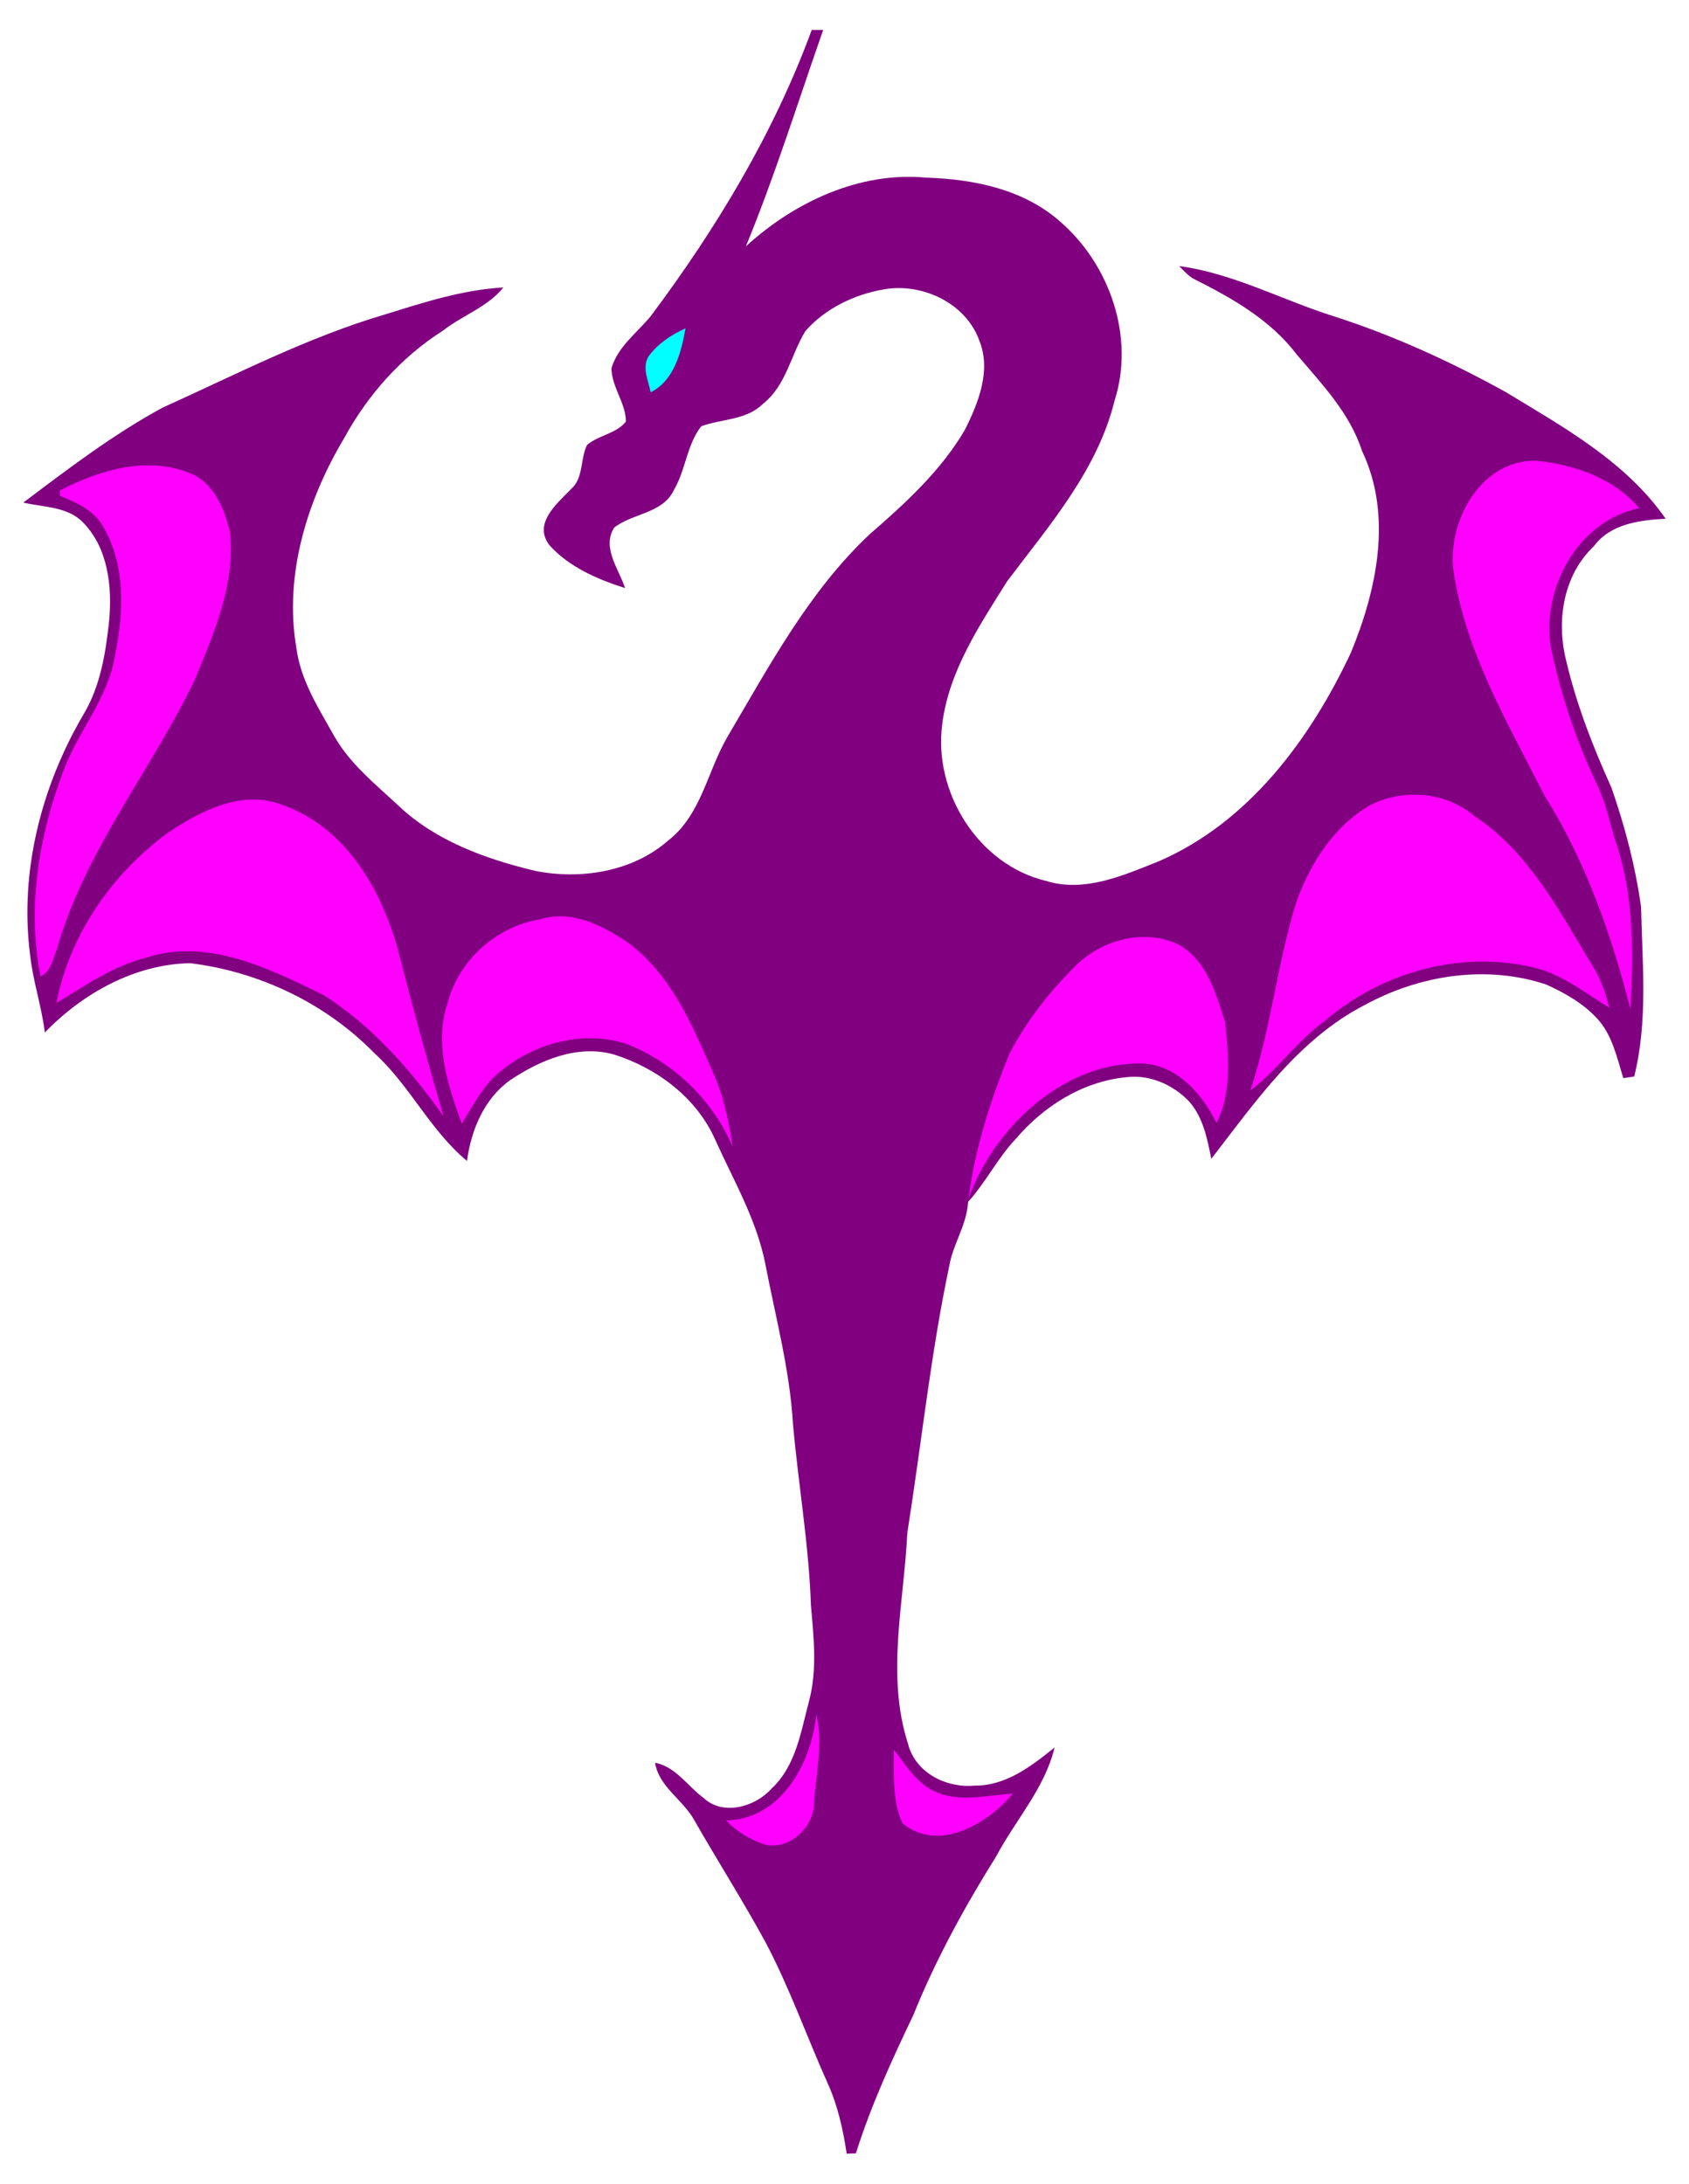 <?xml version="1.0" encoding="UTF-8" standalone="no"?>
<svg
   version="1.2"
   width="336.62mm"
   height="435.27mm"
   viewBox="0 0 33662 43527"
   preserveAspectRatio="xMidYMid"
   fill-rule="evenodd"
   stroke-width="28.222"
   stroke-linejoin="round"
   xml:space="preserve"
   id="svg1193"
   sodipodi:docname="4.svg"
   inkscape:version="1.2.2 (732a01da63, 2022-12-09, custom)"
   xmlns:inkscape="http://www.inkscape.org/namespaces/inkscape"
   xmlns:sodipodi="http://sodipodi.sourceforge.net/DTD/sodipodi-0.dtd"
   xmlns="http://www.w3.org/2000/svg"
   xmlns:svg="http://www.w3.org/2000/svg"
   xmlns:ooo="http://xml.openoffice.org/svg/export"><sodipodi:namedview
   id="namedview1195"
   pagecolor="#ffffff"
   bordercolor="#000000"
   borderopacity="0.25"
   inkscape:showpageshadow="2"
   inkscape:pageopacity="0.0"
   inkscape:pagecheckerboard="0"
   inkscape:deskcolor="#d1d1d1"
   inkscape:document-units="mm"
   showgrid="false"
   inkscape:zoom="0.5033083"
   inkscape:cx="627.8458"
   inkscape:cy="822.55747"
   inkscape:window-width="1920"
   inkscape:window-height="1031"
   inkscape:window-x="0"
   inkscape:window-y="25"
   inkscape:window-maximized="1"
   inkscape:current-layer="svg1193" />
 <defs
   class="ClipPathGroup"
   id="defs1121">
  <clipPath
   id="presentation_clip_path"
   clipPathUnits="userSpaceOnUse">
   <rect
   x="0"
   y="0"
   width="33662"
   height="43527"
   id="rect1115" />
  </clipPath>
  <clipPath
   id="presentation_clip_path_shrink"
   clipPathUnits="userSpaceOnUse">
   <rect
   x="33"
   y="43"
   width="33595"
   height="43440"
   id="rect1118" />
  </clipPath>
 </defs>
 <defs
   class="TextShapeIndex"
   id="defs1125">
  <g
   ooo:slide="id1"
   ooo:id-list="id3 id4 id5"
   id="g1123" />
 </defs>
 <defs
   class="EmbeddedBulletChars"
   id="defs1157">
  <g
   id="bullet-char-template-57356"
   transform="scale(0,-0)">
   <path
   d="M 580,1141 L 1163,571 580,0 -4,571 580,1141 Z"
   id="path1127" />
  </g>
  <g
   id="bullet-char-template-57354"
   transform="scale(0,-0)">
   <path
   d="M 8,1128 L 1137,1128 1137,0 8,0 8,1128 Z"
   id="path1130" />
  </g>
  <g
   id="bullet-char-template-10146"
   transform="scale(0,-0)">
   <path
   d="M 174,0 L 602,739 174,1481 1456,739 174,0 Z M 1358,739 L 309,1346 659,739 1358,739 Z"
   id="path1133" />
  </g>
  <g
   id="bullet-char-template-10132"
   transform="scale(0,-0)">
   <path
   d="M 2015,739 L 1276,0 717,0 1260,543 174,543 174,936 1260,936 717,1481 1274,1481 2015,739 Z"
   id="path1136" />
  </g>
  <g
   id="bullet-char-template-10007"
   transform="scale(0,-0)">
   <path
   d="M 0,-2 C -7,14 -16,27 -25,37 L 356,567 C 262,823 215,952 215,954 215,979 228,992 255,992 264,992 276,990 289,987 310,991 331,999 354,1012 L 381,999 492,748 772,1049 836,1024 860,1049 C 881,1039 901,1025 922,1006 886,937 835,863 770,784 769,783 710,716 594,584 L 774,223 C 774,196 753,168 711,139 L 727,119 C 717,90 699,76 672,76 641,76 570,178 457,381 L 164,-76 C 142,-110 111,-127 72,-127 30,-127 9,-110 8,-76 1,-67 -2,-52 -2,-32 -2,-23 -1,-13 0,-2 Z"
   id="path1139" />
  </g>
  <g
   id="bullet-char-template-10004"
   transform="scale(0,-0)">
   <path
   d="M 285,-33 C 182,-33 111,30 74,156 52,228 41,333 41,471 41,549 55,616 82,672 116,743 169,778 240,778 293,778 328,747 346,684 L 369,508 C 377,444 397,411 428,410 L 1163,1116 C 1174,1127 1196,1133 1229,1133 1271,1133 1292,1118 1292,1087 L 1292,965 C 1292,929 1282,901 1262,881 L 442,47 C 390,-6 338,-33 285,-33 Z"
   id="path1142" />
  </g>
  <g
   id="bullet-char-template-9679"
   transform="scale(0,-0)">
   <path
   d="M 813,0 C 632,0 489,54 383,161 276,268 223,411 223,592 223,773 276,916 383,1023 489,1130 632,1184 813,1184 992,1184 1136,1130 1245,1023 1353,916 1407,772 1407,592 1407,412 1353,268 1245,161 1136,54 992,0 813,0 Z"
   id="path1145" />
  </g>
  <g
   id="bullet-char-template-8226"
   transform="scale(0,-0)">
   <path
   d="M 346,457 C 273,457 209,483 155,535 101,586 74,649 74,723 74,796 101,859 155,911 209,963 273,989 346,989 419,989 480,963 531,910 582,859 608,796 608,723 608,648 583,586 532,535 482,483 420,457 346,457 Z"
   id="path1148" />
  </g>
  <g
   id="bullet-char-template-8211"
   transform="scale(0,-0)">
   <path
   d="M -4,459 L 1135,459 1135,606 -4,606 -4,459 Z"
   id="path1151" />
  </g>
  <g
   id="bullet-char-template-61548"
   transform="scale(0,-0)">
   <path
   d="M 173,740 C 173,903 231,1043 346,1159 462,1274 601,1332 765,1332 928,1332 1067,1274 1183,1159 1299,1043 1357,903 1357,740 1357,577 1299,437 1183,322 1067,206 928,148 765,148 601,148 462,206 346,322 231,437 173,577 173,740 Z"
   id="path1154" />
  </g>
 </defs>
 
 <path
   fill="#000000"
   stroke="none"
   d="m 32115,15697 c -387,-856 -729,-1739 -931,-2660 -154,-756 4,-1606 582,-2150 335,-450 912,-518 1430,-548 C 32409,9206 31175,8522 30022,7822 28927,7214 27782,6690 26589,6306 25558,5984 24583,5448 23501,5304 c 98,97 189,207 316,268 749,375 1507,809 2022,1488 504,594 1063,1171 1307,1930 612,1283 295,2769 -225,4025 -809,1720 -2029,3369 -3818,4149 -709,282 -1483,634 -2258,394 -1352,-324 -2247,-1773 -2066,-3126 132,-1056 741,-1964 1293,-2845 841,-1117 1800,-2213 2143,-3606 404,-1266 -97,-2704 -1080,-3559 -733,-651 -1722,-850 -2673,-881 -1333,-125 -2628,485 -3596,1369 580,-1412 1036,-2873 1540,-4313 h -228 c -756,2058 -1897,3950 -3206,5701 -275,335 -660,612 -786,1044 7,375 285,688 289,1061 -190,241 -544,270 -776,467 -140,287 -63,664 -326,886 -281,292 -754,682 -420,1114 388,432 959,679 1505,852 -124,-380 -468,-808 -218,-1205 373,-293 976,-280 1194,-756 234,-399 254,-897 542,-1265 408,-149 899,-118 1228,-445 463,-364 557,-972 846,-1450 399,-456 985,-735 1576,-835 759,-130 1628,277 1893,1026 239,596 -20,1237 -288,1775 -481,821 -1192,1469 -1903,2086 -1204,1135 -1992,2613 -2823,4022 -406,687 -524,1563 -1187,2078 -711,624 -1744,787 -2654,605 -983,-236 -1982,-595 -2728,-1304 -456,-426 -959,-826 -1272,-1377 -312,-555 -671,-1111 -756,-1755 -251,-1459 211,-2950 956,-4197 468,-857 1134,-1606 1959,-2131 390,-308 894,-470 1209,-864 -809,45 -1589,298 -2359,538 -1542,454 -2973,1199 -4432,1857 -986,535 -1883,1220 -2777,1893 406,95 889,75 1198,403 494,510 576,1277 513,1953 -68,638 -172,1297 -506,1857 -838,1427 -1280,3122 -1072,4777 54,531 231,1042 297,1572 753,-781 1791,-1359 2892,-1382 1374,168 2700,796 3671,1790 708,640 1112,1540 1850,2152 83,-614 339,-1236 856,-1607 598,-402 1344,-719 2072,-515 860,271 1652,864 2021,1703 369,819 835,1610 1003,2504 203,1049 483,2089 545,3160 108,1207 317,2403 358,3615 55,631 128,1275 -35,1896 -164,612 -261,1301 -750,1754 -324,367 -970,551 -1357,185 -321,-237 -548,-618 -965,-700 77,479 550,732 776,1135 464,813 968,1604 1417,2427 485,913 828,1892 1250,2834 201,442 304,920 377,1397 46,-2 137,-6 183,-7 299,-952 717,-1860 1146,-2759 446,-1107 1021,-2153 1652,-3164 385,-724 967,-1355 1162,-2167 -460,371 -971,767 -1594,760 -560,54 -1178,-253 -1325,-827 -444,-1369 -83,-2814 -16,-4211 281,-1774 465,-3562 836,-5320 69,-409 313,-765 365,-1176 4,-35 7,-69 12,-104 332,-360 607,-898 943,-1246 553,-654 1332,-1147 2194,-1234 472,-64 944,144 1268,483 277,317 361,741 440,1142 881,-1140 1738,-2383 3052,-3063 1096,-600 2426,-810 3624,-411 374,170 745,380 1024,688 295,327 385,771 512,1178 55,-9 163,-24 217,-33 276,-1107 162,-2256 136,-3382 -113,-809 -322,-1608 -591,-2378 z"
   id="path1166"
   style="display:inline;fill:#800080" /><path
   fill="rgb(255,0,0)"
   stroke="none"
   d="M 808,19462 C 539,18092 768,16682 1256,15389 1540,14592 2150,13936 2288,13084 2465,12231 2513,11283 2060,10504 1878,10176 1529,10014 1196,9885 1195,9858 1192,9805 1191,9779 1964,9378 2889,9093 3739,9413 4246,9587 4469,10123 4583,10603 4696,11640 4263,12622 3878,13558 3008,15367 1688,16961 1136,18915 1055,19109 1020,19363 808,19462 Z M 6460,19839 C 5378,19309 4140,18689 2915,19087 2257,19252 1699,19645 1126,19990 1384,18640 2225,17429 3321,16618 3987,16167 4831,15718 5645,16051 6882,16489 7591,17714 7927,18915 8212,20033 8516,21145 8840,22251 8188,21326 7418,20453 6460,19839 Z M 12478,20804 C 11560,20515 10546,20823 9851,21461 9581,21732 9402,22074 9204,22397 8930,21644 8651,20811 8915,20014 9130,19146 9889,18467 10767,18323 11397,18129 12027,18451 12533,18803 13370,19428 13791,20417 14195,21344 14416,21821 14525,22338 14602,22855 14200,21922 13425,21171 12478,20804 Z M 16223,35970 C 16200,36440 15728,36876 15248,36767 14957,36669 14683,36510 14471,36285 15570,36261 16177,35140 16269,34166 16415,34762 16253,35371 16223,35970 Z M 18617,35699 C 19108,35941 19668,35780 20186,35751 19680,36356 18711,36930 17988,36344 17779,35900 17817,35364 17815,34877 18055,35175 18254,35536 18617,35699 Z M 24246,22383 C 23948,21774 23405,21171 22669,21198 21148,21213 19785,22514 19302,23899 19428,22899 19740,21929 20120,21000 20462,20343 20929,19751 21456,19232 21974,18730 22799,18508 23470,18819 24048,19124 24232,19802 24418,20377 24484,21041 24555,21764 24246,22383 Z M 30476,19264 C 29051,18953 27509,19399 26412,20343 25854,20740 25466,21323 24921,21734 25331,20500 25454,19198 25843,17960 26121,17200 26586,16466 27301,16052 27956,15712 28820,15779 29385,16267 30466,16975 31074,18153 31725,19228 31895,19488 31998,19782 32072,20084 31562,19774 31079,19375 30476,19264 Z M 32494,20113 C 32118,18627 31598,17159 30781,15855 30061,14433 29219,13017 28974,11419 28824,10420 29499,9163 30614,9184 31372,9255 32166,9532 32670,10128 31444,10383 30707,11740 30913,12926 31115,13858 31413,14771 31826,15631 31995,15981 32077,16360 32184,16732 32569,17810 32558,18983 32494,20113 Z"
   id="path1180"
   style="fill:#ff00ff" /><path
   fill="rgb(255,0,0)"
   stroke="none"
   d="M 12968,7819 C 12923,7589 12795,7338 12920,7110 13107,6855 13375,6672 13663,6545 13577,7020 13438,7584 12968,7819 Z"
   id="path1173"
   style="fill:#00ffff" />
</svg>
